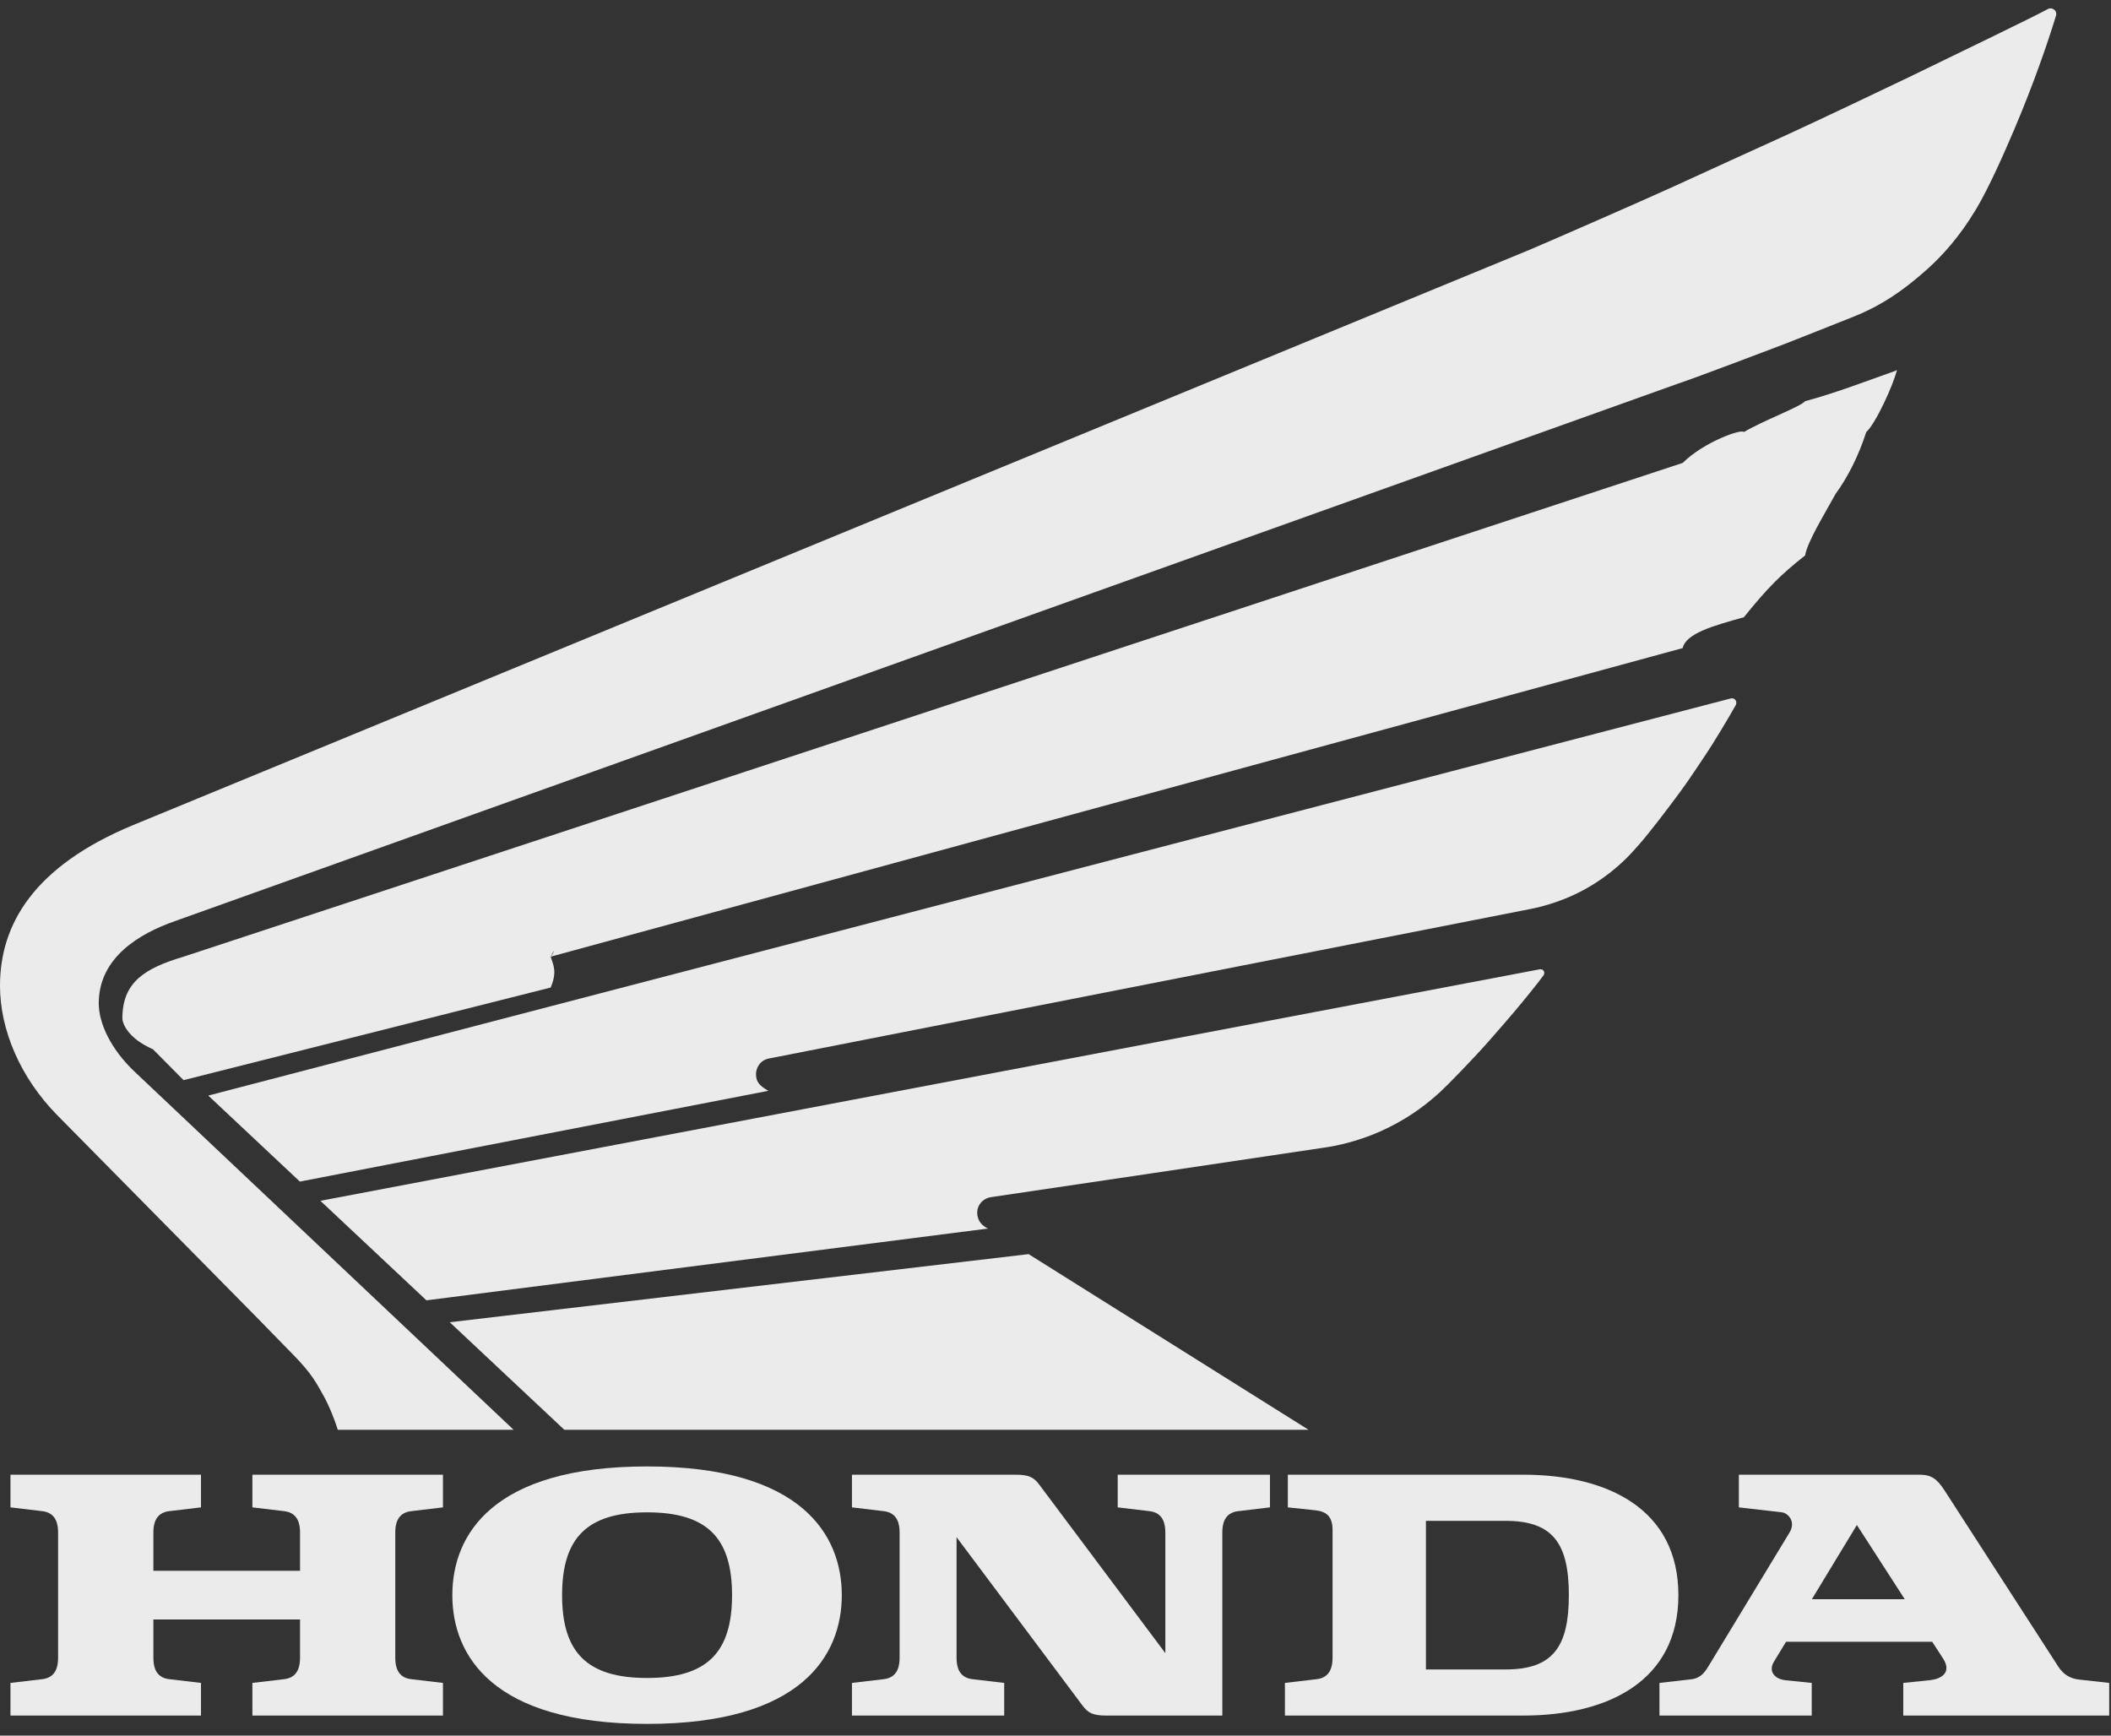 <?xml version="1.0" encoding="UTF-8"?>
<svg width="90px" height="74px" viewBox="0 0 90 74" version="1.1" xmlns="http://www.w3.org/2000/svg" xmlns:xlink="http://www.w3.org/1999/xlink">
    <rect x="0" y="0" width="90" height="74" fill="#333333" stroke="none"/>
    <!-- Generator: Sketch 51.3 (57544) - http://www.bohemiancoding.com/sketch -->
    <title>Logo</title>
    <desc>Created with Sketch.</desc>
    <defs></defs>
    <g id="Symbols" stroke="none" stroke-width="1" fill="none" fill-rule="evenodd" opacity="0.9">
        <g id="Hero-Content-1440" transform="translate(-169, 0)">
            <g id="logo-graphic-hr" transform="translate(169, 0)">
                <g id="Text" transform="translate(-0.506, 62.411)">
                    <polygon id="Clip-10" points="19.791 11.088 36.395 11.088 36.395 0.112 19.791 0.112"></polygon>
                    <path d="M28.093,9.131 C25.535,9.131 24.47,8.043 24.47,5.6 C24.47,3.155 25.535,2.069 28.093,2.069 C30.651,2.069 31.716,3.155 31.716,5.6 C31.716,8.043 30.651,9.131 28.093,9.131 M28.093,0.112 C21.494,0.112 19.791,3.039 19.791,5.6 C19.791,8.162 21.494,11.089 28.093,11.089 C34.691,11.089 36.395,8.162 36.395,5.6 C36.395,3.039 34.691,0.112 28.093,0.112" id="Fill-9" fill="#FFFFFF"></path>
                    <path d="M11.266,1.857 L12.623,2.019 C13.231,2.089 13.298,2.603 13.298,2.934 L13.298,4.561 L7.045,4.561 L7.045,2.934 C7.045,2.603 7.11,2.089 7.719,2.019 L9.075,1.857 L9.075,0.464 L0.952,0.464 L0.952,1.857 L2.309,2.019 C2.917,2.089 2.983,2.603 2.983,2.934 L2.983,8.266 C2.983,8.596 2.917,9.112 2.309,9.182 L0.952,9.342 L0.952,10.734 L9.075,10.734 L9.075,9.342 L7.719,9.182 C7.11,9.112 7.045,8.596 7.045,8.266 L7.045,6.638 L13.298,6.638 L13.298,8.266 C13.298,8.596 13.231,9.112 12.623,9.182 L11.266,9.342 L11.266,10.734 L19.391,10.734 L19.391,9.342 L18.033,9.182 C17.425,9.112 17.358,8.596 17.358,8.266 L17.358,2.934 C17.358,2.603 17.425,2.089 18.033,2.019 L19.391,1.857 L19.391,0.464 L11.266,0.464 L11.266,1.857 Z" id="Fill-1" fill="#FFFFFF"></path>
                    <path d="M64.703,8.767 L61.299,8.768 L61.299,2.432 L64.703,2.432 C66.71,2.432 67.392,3.398 67.392,5.6 C67.392,7.802 66.71,8.767 64.703,8.767 M65.442,0.464 L55.411,0.464 L55.411,1.857 L56.609,1.984 C57.036,2.038 57.318,2.223 57.318,2.823 L57.318,8.266 C57.318,8.596 57.252,9.112 56.643,9.182 L55.287,9.342 L55.287,10.735 L65.442,10.734 C69.074,10.734 72.062,9.251 72.062,5.6 C72.062,1.948 69.074,0.464 65.442,0.464" id="Fill-3" fill="#FFFFFF"></path>
                    <path d="M77.753,5.772 L79.672,2.609 L81.712,5.772 L77.753,5.772 Z M89.138,9.198 C88.496,9.121 88.294,8.701 88.095,8.392 L83.417,1.147 C83.082,0.628 82.838,0.464 82.339,0.464 L74.64,0.464 L74.64,1.857 L76.477,2.069 C76.727,2.098 77.09,2.453 76.798,2.935 L73.344,8.631 C73.204,8.862 73.029,9.131 72.629,9.185 L71.255,9.342 L71.255,10.735 L77.747,10.735 L77.747,9.342 L76.628,9.227 C76.15,9.176 75.895,8.837 76.131,8.444 L76.651,7.588 L82.883,7.588 L83.344,8.297 C83.747,8.92 83.237,9.176 82.796,9.224 L81.649,9.342 L81.649,10.735 L90.429,10.735 L90.429,9.342 L89.138,9.198 L89.138,9.198 Z" id="Fill-5" fill="#FFFFFF"></path>
                    <path d="M48.158,1.857 L49.514,2.019 C50.123,2.089 50.189,2.603 50.189,2.934 L50.189,8.072 L44.824,0.901 C44.582,0.572 44.373,0.464 43.796,0.464 L36.828,0.464 L36.828,1.857 L38.185,2.019 C38.793,2.089 38.86,2.603 38.86,2.934 L38.86,8.266 C38.86,8.596 38.793,9.112 38.185,9.182 L36.828,9.342 L36.828,10.734 L43.319,10.734 L43.319,9.342 L41.962,9.182 C41.354,9.112 41.288,8.596 41.288,8.266 L41.288,3.128 L46.651,10.298 C46.895,10.627 47.104,10.734 47.681,10.734 L47.729,10.734 L52.618,10.734 L52.618,2.934 C52.618,2.603 52.683,2.089 53.292,2.019 L54.649,1.857 L54.649,0.464 L48.158,0.464 L48.158,1.857 Z" id="Fill-7" fill="#FFFFFF"></path>
                </g>
                <g id="Wing">
                    <polygon id="Fill-12" fill="#FFFFFF" points="24.059 60.96 19.175 56.375 43.853 53.471 55.788 60.96"></polygon>
                    <path d="M65.651,41.326 L13.66,51.198 L18.18,55.441 L42.117,52.381 C41.76,52.202 41.663,51.95 41.663,51.687 C41.663,51.389 41.898,51.086 42.273,51.038 C42.535,51.006 55.578,49.061 56.469,48.928 C56.923,48.861 57.962,48.676 59.148,48.098 C60.236,47.568 60.94,46.975 61.407,46.55 C61.717,46.266 62.77,45.185 63.445,44.422 C63.924,43.878 64.268,43.481 64.557,43.14 C64.868,42.773 65.539,41.954 65.806,41.585 C65.885,41.477 65.821,41.307 65.651,41.326" id="Fill-14" fill="#FFFFFF"></path>
                    <path d="M73.784,29.78 L8.879,46.711 L12.785,50.378 L32.757,46.508 C32.404,46.303 32.231,46.145 32.231,45.798 C32.231,45.558 32.38,45.214 32.775,45.132 L65.271,38.751 C65.72,38.663 66.833,38.397 67.951,37.691 C69.004,37.028 69.563,36.368 69.898,35.986 C70.327,35.498 71.09,34.498 71.655,33.73 C72.078,33.153 72.432,32.596 72.714,32.183 C72.998,31.77 73.706,30.594 74,30.065 C74.079,29.923 73.971,29.731 73.784,29.78" id="Fill-16" fill="#FFFFFF"></path>
                    <polygon id="Clip-19" points="87.666 0.358 0 0.358 0 30.659 0 60.96 87.666 60.96 87.666 0.358"></polygon>
                    <path d="M65.198,10.656 C66.09,10.281 70.38,8.401 71.356,7.951 C72.304,7.511 75.182,6.204 76.238,5.722 C77.408,5.188 80.825,3.562 81.338,3.313 C83.74,2.148 86.707,0.714 87.313,0.384 C87.471,0.297 87.73,0.431 87.652,0.679 C87.308,1.805 86.715,3.545 85.865,5.543 C85.443,6.534 84.797,8.004 84.239,8.934 C83.543,10.094 82.817,10.884 82.24,11.409 C81.04,12.5 80.044,13.099 79.009,13.508 C78.322,13.781 76.978,14.318 76.08,14.668 C75.86,14.753 72.241,16.129 71.502,16.37 L7.457,39.273 C5.959,39.798 4.21,40.815 4.21,42.78 C4.21,43.634 4.73,44.734 5.726,45.68 L21.897,60.96 L14.402,60.96 C14.267,60.52 14.017,59.897 13.752,59.432 C13.488,58.974 13.294,58.563 12.492,57.751 C11.853,57.102 11.204,56.428 10.978,56.2 L2.442,47.548 C0.866,45.95 0,43.908 0,42.029 C0,39.426 1.422,36.944 5.668,35.181 L65.198,10.656 Z" id="Fill-18" fill="#FFFFFF"></path>
                    <path d="M71.739,19.737 C72.649,18.837 74.262,18.271 74.348,18.421 C75.119,17.957 76.781,17.333 76.957,17.105 C78.268,16.752 79.397,16.31 80.87,15.789 C80.74,15.736 80.933,15.88 80.87,15.789 C80.714,16.424 79.971,18.055 79.565,18.421 C79.236,19.447 78.768,20.361 78.261,21.053 C77.763,21.961 77.064,23.083 76.957,23.684 C75.928,24.492 75.347,25.075 74.348,26.316 C73.058,26.676 71.88,27.001 71.739,27.632 L23.478,40.789 C23.733,40.298 23.592,40.674 23.478,40.789 C23.592,41.162 23.762,41.422 23.478,42.105 L7.826,46.053 L6.522,44.737 C5.442,44.264 5.217,43.625 5.217,43.421 C5.217,41.868 6.18,41.28 7.826,40.789 L71.739,19.737 Z" id="Fill-21" fill="#FFFFFF"></path>
                </g>
            </g>
        </g>
    </g>
</svg>